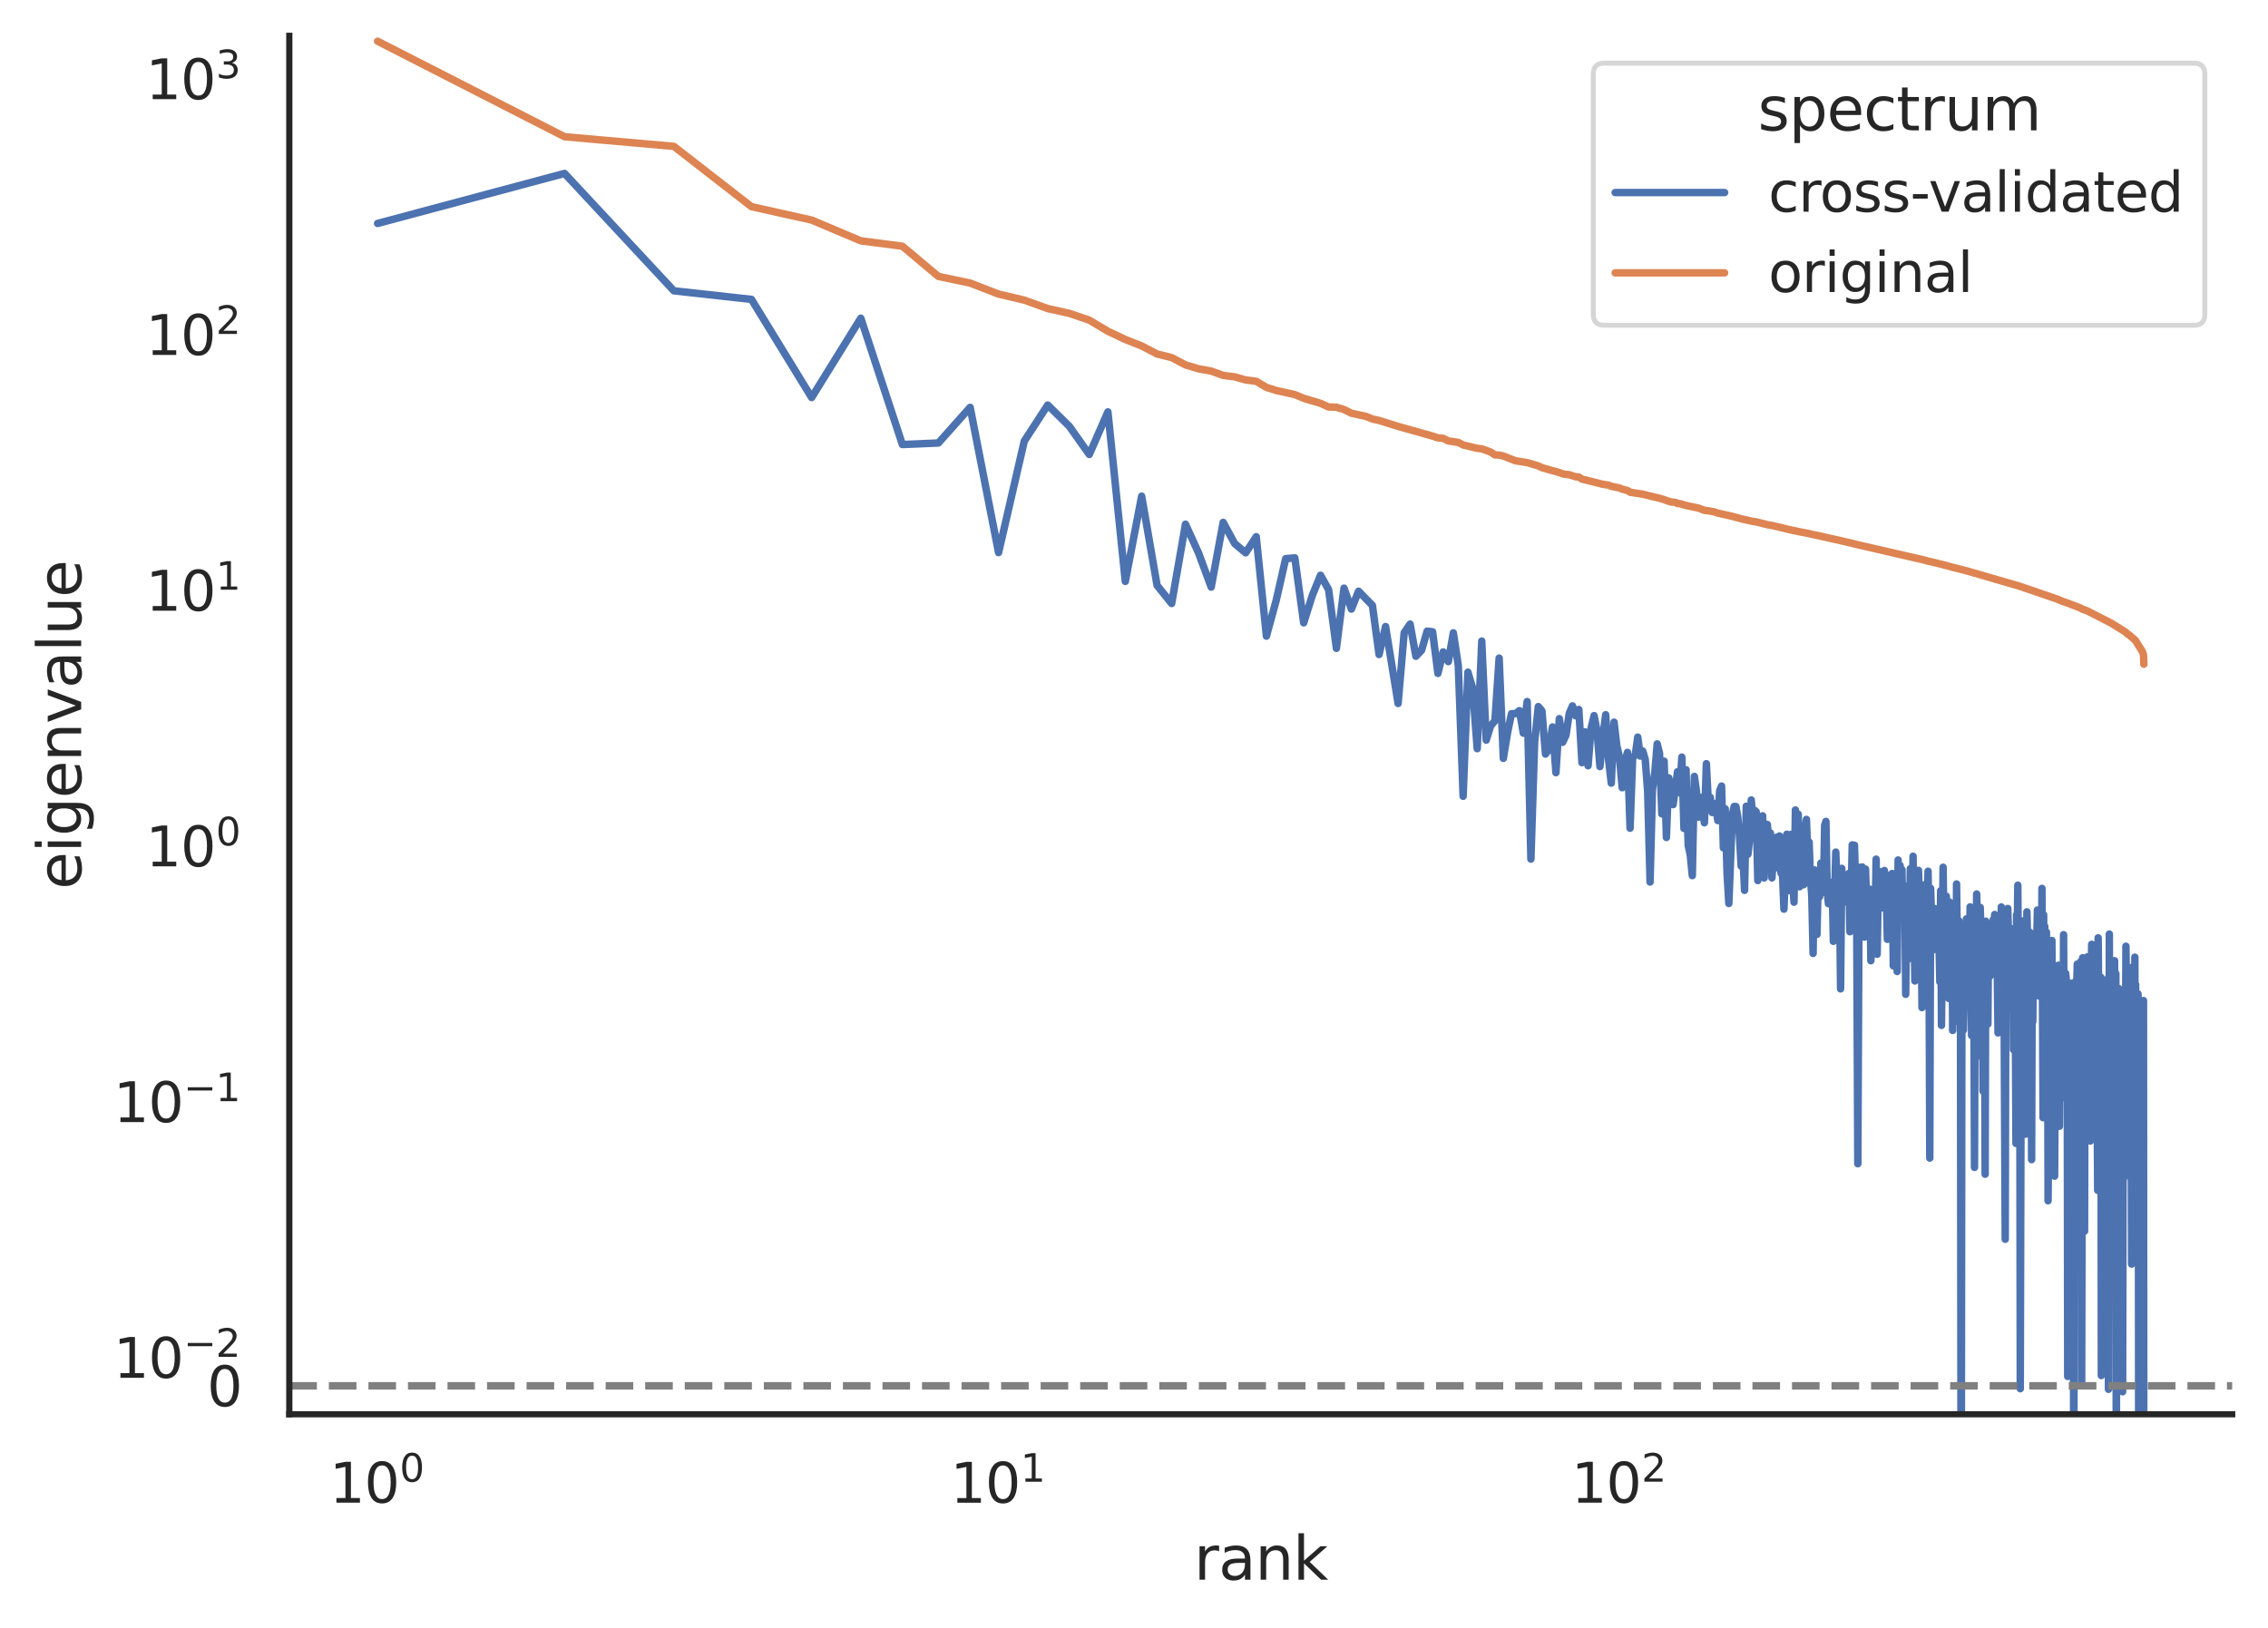 <?xml version="1.0" encoding="utf-8" standalone="no"?>
<!DOCTYPE svg PUBLIC "-//W3C//DTD SVG 1.1//EN"
  "http://www.w3.org/Graphics/SVG/1.1/DTD/svg11.dtd">
<svg xmlns:xlink="http://www.w3.org/1999/xlink" width="455.964pt" height="327.36pt" viewBox="0 0 455.964 327.36" xmlns="http://www.w3.org/2000/svg" version="1.1">
 <defs>
  <style type="text/css">*{stroke-linejoin: round; stroke-linecap: butt}</style>
 </defs>
 <g id="figure_1">
  <g id="patch_1">
   <path d="M 0 327.36 
L 455.964 327.36 
L 455.964 0 
L 0 0 
z
" style="fill: #ffffff"/>
  </g>
  <g id="axes_1">
   <g id="patch_2">
    <path d="M 58.164 284.4 
L 448.764 284.4 
L 448.764 7.2 
L 58.164 7.2 
z
" style="fill: #ffffff"/>
   </g>
   <g id="matplotlib.axis_1">
    <g id="xtick_1">
     <g id="text_1">
      <!-- $\mathdefault{10^{0}}$ -->
      <g style="fill: #262626" transform="translate(66.238 302.258) scale(0.11 -0.11)">
       <defs>
        <path id="DejaVuSans-31" d="M 794 531 
L 1825 531 
L 1825 4091 
L 703 3866 
L 703 4441 
L 1819 4666 
L 2450 4666 
L 2450 531 
L 3481 531 
L 3481 0 
L 794 0 
L 794 531 
z
" transform="scale(0.016)"/>
        <path id="DejaVuSans-30" d="M 2034 4250 
Q 1547 4250 1301 3770 
Q 1056 3291 1056 2328 
Q 1056 1369 1301 889 
Q 1547 409 2034 409 
Q 2525 409 2770 889 
Q 3016 1369 3016 2328 
Q 3016 3291 2770 3770 
Q 2525 4250 2034 4250 
z
M 2034 4750 
Q 2819 4750 3233 4129 
Q 3647 3509 3647 2328 
Q 3647 1150 3233 529 
Q 2819 -91 2034 -91 
Q 1250 -91 836 529 
Q 422 1150 422 2328 
Q 422 3509 836 4129 
Q 1250 4750 2034 4750 
z
" transform="scale(0.016)"/>
       </defs>
       <use xlink:href="#DejaVuSans-31" transform="translate(0 0.766)"/>
       <use xlink:href="#DejaVuSans-30" transform="translate(63.623 0.766)"/>
       <use xlink:href="#DejaVuSans-30" transform="translate(128.203 39.047) scale(0.7)"/>
      </g>
     </g>
    </g>
    <g id="xtick_2">
     <g id="text_2">
      <!-- $\mathdefault{10^{1}}$ -->
      <g style="fill: #262626" transform="translate(191.074 302.258) scale(0.11 -0.11)">
       <use xlink:href="#DejaVuSans-31" transform="translate(0 0.684)"/>
       <use xlink:href="#DejaVuSans-30" transform="translate(63.623 0.684)"/>
       <use xlink:href="#DejaVuSans-31" transform="translate(128.203 38.966) scale(0.7)"/>
      </g>
     </g>
    </g>
    <g id="xtick_3">
     <g id="text_3">
      <!-- $\mathdefault{10^{2}}$ -->
      <g style="fill: #262626" transform="translate(315.909 302.258) scale(0.11 -0.11)">
       <defs>
        <path id="DejaVuSans-32" d="M 1228 531 
L 3431 531 
L 3431 0 
L 469 0 
L 469 531 
Q 828 903 1448 1529 
Q 2069 2156 2228 2338 
Q 2531 2678 2651 2914 
Q 2772 3150 2772 3378 
Q 2772 3750 2511 3984 
Q 2250 4219 1831 4219 
Q 1534 4219 1204 4116 
Q 875 4013 500 3803 
L 500 4441 
Q 881 4594 1212 4672 
Q 1544 4750 1819 4750 
Q 2544 4750 2975 4387 
Q 3406 4025 3406 3419 
Q 3406 3131 3298 2873 
Q 3191 2616 2906 2266 
Q 2828 2175 2409 1742 
Q 1991 1309 1228 531 
z
" transform="scale(0.016)"/>
       </defs>
       <use xlink:href="#DejaVuSans-31" transform="translate(0 0.766)"/>
       <use xlink:href="#DejaVuSans-30" transform="translate(63.623 0.766)"/>
       <use xlink:href="#DejaVuSans-32" transform="translate(128.203 39.047) scale(0.7)"/>
      </g>
     </g>
    </g>
    <g id="xtick_4"/>
    <g id="xtick_5"/>
    <g id="xtick_6"/>
    <g id="xtick_7"/>
    <g id="xtick_8"/>
    <g id="xtick_9"/>
    <g id="xtick_10"/>
    <g id="xtick_11"/>
    <g id="xtick_12"/>
    <g id="xtick_13"/>
    <g id="xtick_14"/>
    <g id="xtick_15"/>
    <g id="xtick_16"/>
    <g id="xtick_17"/>
    <g id="xtick_18"/>
    <g id="xtick_19"/>
    <g id="xtick_20"/>
    <g id="xtick_21"/>
    <g id="xtick_22"/>
    <g id="xtick_23"/>
    <g id="xtick_24"/>
    <g id="xtick_25"/>
    <g id="xtick_26"/>
    <g id="xtick_27"/>
    <g id="xtick_28"/>
    <g id="xtick_29"/>
    <g id="text_4">
     <!-- rank -->
     <g style="fill: #262626" transform="translate(240.043 317.664) scale(0.12 -0.12)">
      <defs>
       <path id="DejaVuSans-72" d="M 2631 2963 
Q 2534 3019 2420 3045 
Q 2306 3072 2169 3072 
Q 1681 3072 1420 2755 
Q 1159 2438 1159 1844 
L 1159 0 
L 581 0 
L 581 3500 
L 1159 3500 
L 1159 2956 
Q 1341 3275 1631 3429 
Q 1922 3584 2338 3584 
Q 2397 3584 2469 3576 
Q 2541 3569 2628 3553 
L 2631 2963 
z
" transform="scale(0.016)"/>
       <path id="DejaVuSans-61" d="M 2194 1759 
Q 1497 1759 1228 1600 
Q 959 1441 959 1056 
Q 959 750 1161 570 
Q 1363 391 1709 391 
Q 2188 391 2477 730 
Q 2766 1069 2766 1631 
L 2766 1759 
L 2194 1759 
z
M 3341 1997 
L 3341 0 
L 2766 0 
L 2766 531 
Q 2569 213 2275 61 
Q 1981 -91 1556 -91 
Q 1019 -91 701 211 
Q 384 513 384 1019 
Q 384 1609 779 1909 
Q 1175 2209 1959 2209 
L 2766 2209 
L 2766 2266 
Q 2766 2663 2505 2880 
Q 2244 3097 1772 3097 
Q 1472 3097 1187 3025 
Q 903 2953 641 2809 
L 641 3341 
Q 956 3463 1253 3523 
Q 1550 3584 1831 3584 
Q 2591 3584 2966 3190 
Q 3341 2797 3341 1997 
z
" transform="scale(0.016)"/>
       <path id="DejaVuSans-6e" d="M 3513 2113 
L 3513 0 
L 2938 0 
L 2938 2094 
Q 2938 2591 2744 2837 
Q 2550 3084 2163 3084 
Q 1697 3084 1428 2787 
Q 1159 2491 1159 1978 
L 1159 0 
L 581 0 
L 581 3500 
L 1159 3500 
L 1159 2956 
Q 1366 3272 1645 3428 
Q 1925 3584 2291 3584 
Q 2894 3584 3203 3211 
Q 3513 2838 3513 2113 
z
" transform="scale(0.016)"/>
       <path id="DejaVuSans-6b" d="M 581 4863 
L 1159 4863 
L 1159 1991 
L 2875 3500 
L 3609 3500 
L 1753 1863 
L 3688 0 
L 2938 0 
L 1159 1709 
L 1159 0 
L 581 0 
L 581 4863 
z
" transform="scale(0.016)"/>
      </defs>
      <use xlink:href="#DejaVuSans-72"/>
      <use xlink:href="#DejaVuSans-61" x="41.113"/>
      <use xlink:href="#DejaVuSans-6e" x="102.393"/>
      <use xlink:href="#DejaVuSans-6b" x="165.771"/>
     </g>
    </g>
   </g>
   <g id="matplotlib.axis_2">
    <g id="ytick_1">
     <g id="text_5">
      <!-- $\mathdefault{0}$ -->
      <g style="fill: #262626" transform="translate(41.624 282.865) scale(0.11 -0.11)">
       <use xlink:href="#DejaVuSans-30" transform="translate(0 0.781)"/>
      </g>
     </g>
    </g>
    <g id="ytick_2">
     <g id="text_6">
      <!-- $\mathdefault{10^{-2}}$ -->
      <g style="fill: #262626" transform="translate(22.814 277.152) scale(0.11 -0.11)">
       <defs>
        <path id="DejaVuSans-2212" d="M 678 2272 
L 4684 2272 
L 4684 1741 
L 678 1741 
L 678 2272 
z
" transform="scale(0.016)"/>
       </defs>
       <use xlink:href="#DejaVuSans-31" transform="translate(0 0.766)"/>
       <use xlink:href="#DejaVuSans-30" transform="translate(63.623 0.766)"/>
       <use xlink:href="#DejaVuSans-2212" transform="translate(128.203 39.047) scale(0.7)"/>
       <use xlink:href="#DejaVuSans-32" transform="translate(186.855 39.047) scale(0.7)"/>
      </g>
     </g>
    </g>
    <g id="ytick_3">
     <g id="text_7">
      <!-- $\mathdefault{10^{-1}}$ -->
      <g style="fill: #262626" transform="translate(22.814 225.727) scale(0.11 -0.11)">
       <use xlink:href="#DejaVuSans-31" transform="translate(0 0.684)"/>
       <use xlink:href="#DejaVuSans-30" transform="translate(63.623 0.684)"/>
       <use xlink:href="#DejaVuSans-2212" transform="translate(128.203 38.966) scale(0.7)"/>
       <use xlink:href="#DejaVuSans-31" transform="translate(186.855 38.966) scale(0.7)"/>
      </g>
     </g>
    </g>
    <g id="ytick_4">
     <g id="text_8">
      <!-- $\mathdefault{10^{0}}$ -->
      <g style="fill: #262626" transform="translate(29.304 174.303) scale(0.11 -0.11)">
       <use xlink:href="#DejaVuSans-31" transform="translate(0 0.766)"/>
       <use xlink:href="#DejaVuSans-30" transform="translate(63.623 0.766)"/>
       <use xlink:href="#DejaVuSans-30" transform="translate(128.203 39.047) scale(0.7)"/>
      </g>
     </g>
    </g>
    <g id="ytick_5">
     <g id="text_9">
      <!-- $\mathdefault{10^{1}}$ -->
      <g style="fill: #262626" transform="translate(29.304 122.879) scale(0.11 -0.11)">
       <use xlink:href="#DejaVuSans-31" transform="translate(0 0.684)"/>
       <use xlink:href="#DejaVuSans-30" transform="translate(63.623 0.684)"/>
       <use xlink:href="#DejaVuSans-31" transform="translate(128.203 38.966) scale(0.7)"/>
      </g>
     </g>
    </g>
    <g id="ytick_6">
     <g id="text_10">
      <!-- $\mathdefault{10^{2}}$ -->
      <g style="fill: #262626" transform="translate(29.304 71.454) scale(0.11 -0.11)">
       <use xlink:href="#DejaVuSans-31" transform="translate(0 0.766)"/>
       <use xlink:href="#DejaVuSans-30" transform="translate(63.623 0.766)"/>
       <use xlink:href="#DejaVuSans-32" transform="translate(128.203 39.047) scale(0.7)"/>
      </g>
     </g>
    </g>
    <g id="ytick_7">
     <g id="text_11">
      <!-- $\mathdefault{10^{3}}$ -->
      <g style="fill: #262626" transform="translate(29.304 20.03) scale(0.11 -0.11)">
       <defs>
        <path id="DejaVuSans-33" d="M 2597 2516 
Q 3050 2419 3304 2112 
Q 3559 1806 3559 1356 
Q 3559 666 3084 287 
Q 2609 -91 1734 -91 
Q 1441 -91 1130 -33 
Q 819 25 488 141 
L 488 750 
Q 750 597 1062 519 
Q 1375 441 1716 441 
Q 2309 441 2620 675 
Q 2931 909 2931 1356 
Q 2931 1769 2642 2001 
Q 2353 2234 1838 2234 
L 1294 2234 
L 1294 2753 
L 1863 2753 
Q 2328 2753 2575 2939 
Q 2822 3125 2822 3475 
Q 2822 3834 2567 4026 
Q 2313 4219 1838 4219 
Q 1578 4219 1281 4162 
Q 984 4106 628 3988 
L 628 4550 
Q 988 4650 1302 4700 
Q 1616 4750 1894 4750 
Q 2613 4750 3031 4423 
Q 3450 4097 3450 3541 
Q 3450 3153 3228 2886 
Q 3006 2619 2597 2516 
z
" transform="scale(0.016)"/>
       </defs>
       <use xlink:href="#DejaVuSans-31" transform="translate(0 0.766)"/>
       <use xlink:href="#DejaVuSans-30" transform="translate(63.623 0.766)"/>
       <use xlink:href="#DejaVuSans-33" transform="translate(128.203 39.047) scale(0.7)"/>
      </g>
     </g>
    </g>
    <g id="text_12">
     <!-- eigenvalue -->
     <g style="fill: #262626" transform="translate(16.318 178.852) rotate(-90) scale(0.12 -0.12)">
      <defs>
       <path id="DejaVuSans-65" d="M 3597 1894 
L 3597 1613 
L 953 1613 
Q 991 1019 1311 708 
Q 1631 397 2203 397 
Q 2534 397 2845 478 
Q 3156 559 3463 722 
L 3463 178 
Q 3153 47 2828 -22 
Q 2503 -91 2169 -91 
Q 1331 -91 842 396 
Q 353 884 353 1716 
Q 353 2575 817 3079 
Q 1281 3584 2069 3584 
Q 2775 3584 3186 3129 
Q 3597 2675 3597 1894 
z
M 3022 2063 
Q 3016 2534 2758 2815 
Q 2500 3097 2075 3097 
Q 1594 3097 1305 2825 
Q 1016 2553 972 2059 
L 3022 2063 
z
" transform="scale(0.016)"/>
       <path id="DejaVuSans-69" d="M 603 3500 
L 1178 3500 
L 1178 0 
L 603 0 
L 603 3500 
z
M 603 4863 
L 1178 4863 
L 1178 4134 
L 603 4134 
L 603 4863 
z
" transform="scale(0.016)"/>
       <path id="DejaVuSans-67" d="M 2906 1791 
Q 2906 2416 2648 2759 
Q 2391 3103 1925 3103 
Q 1463 3103 1205 2759 
Q 947 2416 947 1791 
Q 947 1169 1205 825 
Q 1463 481 1925 481 
Q 2391 481 2648 825 
Q 2906 1169 2906 1791 
z
M 3481 434 
Q 3481 -459 3084 -895 
Q 2688 -1331 1869 -1331 
Q 1566 -1331 1297 -1286 
Q 1028 -1241 775 -1147 
L 775 -588 
Q 1028 -725 1275 -790 
Q 1522 -856 1778 -856 
Q 2344 -856 2625 -561 
Q 2906 -266 2906 331 
L 2906 616 
Q 2728 306 2450 153 
Q 2172 0 1784 0 
Q 1141 0 747 490 
Q 353 981 353 1791 
Q 353 2603 747 3093 
Q 1141 3584 1784 3584 
Q 2172 3584 2450 3431 
Q 2728 3278 2906 2969 
L 2906 3500 
L 3481 3500 
L 3481 434 
z
" transform="scale(0.016)"/>
       <path id="DejaVuSans-76" d="M 191 3500 
L 800 3500 
L 1894 563 
L 2988 3500 
L 3597 3500 
L 2284 0 
L 1503 0 
L 191 3500 
z
" transform="scale(0.016)"/>
       <path id="DejaVuSans-6c" d="M 603 4863 
L 1178 4863 
L 1178 0 
L 603 0 
L 603 4863 
z
" transform="scale(0.016)"/>
       <path id="DejaVuSans-75" d="M 544 1381 
L 544 3500 
L 1119 3500 
L 1119 1403 
Q 1119 906 1312 657 
Q 1506 409 1894 409 
Q 2359 409 2629 706 
Q 2900 1003 2900 1516 
L 2900 3500 
L 3475 3500 
L 3475 0 
L 2900 0 
L 2900 538 
Q 2691 219 2414 64 
Q 2138 -91 1772 -91 
Q 1169 -91 856 284 
Q 544 659 544 1381 
z
M 1991 3584 
L 1991 3584 
z
" transform="scale(0.016)"/>
      </defs>
      <use xlink:href="#DejaVuSans-65"/>
      <use xlink:href="#DejaVuSans-69" x="61.523"/>
      <use xlink:href="#DejaVuSans-67" x="89.307"/>
      <use xlink:href="#DejaVuSans-65" x="152.783"/>
      <use xlink:href="#DejaVuSans-6e" x="214.307"/>
      <use xlink:href="#DejaVuSans-76" x="277.686"/>
      <use xlink:href="#DejaVuSans-61" x="336.865"/>
      <use xlink:href="#DejaVuSans-6c" x="398.145"/>
      <use xlink:href="#DejaVuSans-75" x="425.928"/>
      <use xlink:href="#DejaVuSans-65" x="489.307"/>
     </g>
    </g>
   </g>
   <g id="PolyCollection_1"/>
   <g id="PolyCollection_2"/>
   <g id="line2d_1">
    <path d="M 75.918 44.934 
L 113.497 34.875 
L 135.48 58.484 
L 151.077 60.204 
L 163.174 79.944 
L 173.059 63.989 
L 181.416 89.394 
L 188.656 89.084 
L 195.041 81.916 
L 200.754 111.121 
L 205.921 88.708 
L 210.638 81.448 
L 214.978 85.729 
L 218.995 91.39 
L 222.736 82.826 
L 226.235 116.913 
L 229.522 99.774 
L 232.621 117.724 
L 235.552 121.363 
L 238.333 105.412 
L 240.978 111.241 
L 243.5 118.063 
L 245.91 105.047 
L 248.217 109.304 
L 250.43 111.168 
L 252.557 107.933 
L 254.603 127.919 
L 256.575 120.705 
L 258.477 112.341 
L 260.315 112.187 
L 262.093 125.252 
L 263.814 119.777 
L 265.482 115.682 
L 267.101 118.557 
L 268.672 130.379 
L 270.2 118.273 
L 271.685 122.485 
L 273.131 118.892 
L 275.912 121.744 
L 277.251 131.615 
L 278.557 125.992 
L 281.079 141.464 
L 282.297 127.249 
L 283.489 125.499 
L 284.655 131.97 
L 285.796 130.772 
L 286.914 126.923 
L 288.01 127.049 
L 289.083 135.419 
L 290.136 131.096 
L 291.169 133.056 
L 292.182 127.261 
L 293.177 133.828 
L 294.154 160.13 
L 295.113 135.168 
L 296.056 138.359 
L 296.983 150.552 
L 297.894 128.917 
L 298.79 148.836 
L 299.672 146 
L 300.539 144.95 
L 301.393 132.34 
L 302.234 152.505 
L 303.061 147.444 
L 303.877 143.514 
L 304.68 143.506 
L 305.471 142.906 
L 306.251 147.439 
L 307.021 141.076 
L 307.779 172.763 
L 308.527 149.23 
L 309.264 142.095 
L 309.992 142.947 
L 310.71 151.641 
L 311.419 150.688 
L 312.118 146.187 
L 312.809 155.378 
L 313.491 144.518 
L 314.164 149.268 
L 314.83 147.845 
L 315.487 143.455 
L 316.136 141.953 
L 316.778 143.95 
L 317.412 142.671 
L 318.039 153.371 
L 318.658 147.171 
L 319.271 153.984 
L 319.877 146.417 
L 320.476 143.906 
L 321.068 146.963 
L 321.654 154.154 
L 322.234 148.231 
L 322.808 143.726 
L 323.376 152.642 
L 323.937 157.486 
L 324.493 145.222 
L 325.044 149.894 
L 325.589 152.343 
L 326.128 158.41 
L 326.662 153.162 
L 327.191 151.296 
L 327.715 166.554 
L 328.234 152.258 
L 328.748 151.893 
L 329.257 148.229 
L 329.761 152.039 
L 330.261 151.026 
L 330.756 152.716 
L 331.247 159.09 
L 331.733 177.373 
L 332.215 158.799 
L 332.692 155.283 
L 333.166 149.589 
L 333.635 151.473 
L 334.101 163.666 
L 334.562 153.063 
L 335.02 168.409 
L 335.473 156.417 
L 335.923 157.953 
L 336.369 161.802 
L 337.251 155.19 
L 337.687 159.448 
L 338.118 152.246 
L 338.547 166.598 
L 338.972 154.786 
L 339.394 169.948 
L 339.813 171.917 
L 340.228 176.087 
L 340.641 156.132 
L 341.05 159.03 
L 341.456 164.328 
L 341.859 160.344 
L 342.656 165.463 
L 343.051 153.573 
L 343.442 161.216 
L 343.831 160.334 
L 344.217 163.395 
L 344.6 161.576 
L 344.98 162.686 
L 345.358 165.013 
L 345.733 158.971 
L 346.106 158.075 
L 346.476 170.493 
L 346.843 162.655 
L 347.208 175.553 
L 347.571 181.689 
L 348.289 163.724 
L 348.645 162.174 
L 348.998 162.192 
L 349.349 164.213 
L 349.697 168.029 
L 350.044 174.176 
L 350.388 172.044 
L 350.73 179.046 
L 351.07 162.128 
L 351.408 171.794 
L 351.744 168.804 
L 352.077 160.871 
L 352.409 164.96 
L 352.738 162.941 
L 353.066 163.237 
L 353.392 177.081 
L 353.715 165.619 
L 354.037 164.959 
L 354.357 164.049 
L 354.675 176.548 
L 354.991 165.763 
L 355.305 165.788 
L 355.618 168.952 
L 355.928 167.518 
L 356.237 176.539 
L 356.545 171.735 
L 356.85 169.426 
L 357.154 168.361 
L 357.456 174.559 
L 357.756 168.104 
L 358.055 175.602 
L 358.352 175.714 
L 358.647 182.825 
L 359.233 167.757 
L 359.524 179.102 
L 359.813 169.123 
L 360.101 167.78 
L 360.387 177.06 
L 360.672 181.425 
L 360.955 162.885 
L 361.236 171.129 
L 361.517 163.723 
L 361.795 178.327 
L 362.073 170.536 
L 362.348 170.759 
L 362.623 177.904 
L 362.896 166.514 
L 363.168 164.777 
L 363.438 171.721 
L 363.707 169.335 
L 363.975 176.5 
L 364.241 180.16 
L 364.507 191.732 
L 364.77 174.93 
L 365.033 176.957 
L 365.294 187.897 
L 365.554 175.518 
L 365.813 180.338 
L 366.071 173.569 
L 366.327 178.817 
L 366.582 179.441 
L 366.836 165.936 
L 367.089 165.17 
L 367.34 178.945 
L 367.591 181.73 
L 367.84 178.032 
L 368.088 178.491 
L 368.335 177.404 
L 368.581 189.296 
L 369.069 171.354 
L 369.553 184.245 
L 369.794 177.778 
L 370.033 198.86 
L 370.272 174.624 
L 370.509 179.491 
L 370.745 176.864 
L 370.98 181.339 
L 371.214 180.384 
L 371.448 180.83 
L 371.68 175.658 
L 371.911 187.372 
L 372.141 180.97 
L 372.371 169.894 
L 372.599 170.899 
L 372.826 169.963 
L 373.278 185.636 
L 373.502 234.02 
L 373.726 185.826 
L 373.949 174.403 
L 374.17 182.891 
L 374.391 174.344 
L 374.611 179.318 
L 374.83 188.446 
L 375.048 174.771 
L 375.266 181.141 
L 375.482 179.618 
L 375.698 179.477 
L 375.912 178.807 
L 376.126 193.197 
L 376.551 183.217 
L 376.763 183.002 
L 376.973 184.429 
L 377.183 172.768 
L 377.392 191.898 
L 377.6 178.885 
L 377.807 175.245 
L 378.014 176.082 
L 378.22 182.59 
L 378.425 178.286 
L 378.629 178.002 
L 378.832 175.048 
L 379.035 177.214 
L 379.237 180.601 
L 379.438 188.889 
L 379.639 177.618 
L 379.838 179.139 
L 380.037 178.371 
L 380.235 175.79 
L 380.433 175.657 
L 380.63 194.233 
L 380.826 185.296 
L 381.021 194.229 
L 381.216 180.271 
L 381.41 195.362 
L 381.603 172.943 
L 381.796 182.852 
L 381.988 174.023 
L 382.179 175.895 
L 382.369 174.882 
L 382.559 185.152 
L 382.749 182.94 
L 382.937 178.163 
L 383.125 199.947 
L 383.312 183.084 
L 383.499 193.005 
L 383.685 180.584 
L 383.87 188.551 
L 384.055 174.691 
L 384.423 188.166 
L 384.605 172.184 
L 384.969 197.263 
L 385.15 180.952 
L 385.331 191.685 
L 385.69 175.019 
L 386.046 184.555 
L 386.224 184.882 
L 386.401 202.622 
L 386.577 180.655 
L 386.753 178.198 
L 386.928 177.941 
L 387.103 188.682 
L 387.277 186.129 
L 387.623 175.193 
L 387.795 187.756 
L 387.967 232.883 
L 388.139 178.64 
L 388.309 184.071 
L 388.48 184.073 
L 388.649 191.017 
L 388.818 190.327 
L 388.987 182.717 
L 389.323 189.126 
L 389.656 185.626 
L 389.822 190.018 
L 389.988 197.441 
L 390.153 179.123 
L 390.318 206.201 
L 390.645 174.403 
L 390.808 185.979 
L 390.971 186.068 
L 391.133 187.898 
L 391.294 180.219 
L 391.616 188.349 
L 391.776 200.776 
L 391.936 181.396 
L 392.095 184.064 
L 392.254 198.547 
L 392.412 184.221 
L 392.57 207.214 
L 392.727 183.489 
L 392.884 199.329 
L 393.041 190.622 
L 393.197 205.373 
L 393.352 177.758 
L 393.508 190.718 
L 393.662 191.96 
L 393.816 185.153 
L 393.97 190.092 
L 394.124 186.524 
L 394.277 323.496 
L 394.429 194.671 
L 394.581 193.142 
L 394.733 207.162 
L 395.035 190.977 
L 395.185 194.611 
L 395.335 184.785 
L 395.485 186.413 
L 395.634 190.598 
L 395.783 198.145 
L 396.079 182.371 
L 396.374 208.233 
L 396.52 184.632 
L 396.813 193.615 
L 396.958 234.761 
L 397.103 191.793 
L 397.248 194.217 
L 397.392 179.777 
L 397.536 184.884 
L 397.68 185.384 
L 397.823 182.901 
L 397.966 212.35 
L 398.109 182.472 
L 398.392 191.768 
L 398.534 192.863 
L 398.675 219.415 
L 398.956 191.12 
L 399.096 236.127 
L 399.235 185.253 
L 399.374 199.375 
L 399.513 195.41 
L 399.652 205.928 
L 399.79 186.145 
L 399.928 186.296 
L 400.065 196.298 
L 400.202 189.517 
L 400.339 189.136 
L 400.475 186.588 
L 400.611 187.447 
L 400.747 184.857 
L 400.882 192.549 
L 401.017 183.895 
L 401.152 193.116 
L 401.286 186.765 
L 401.42 186.459 
L 401.688 207.717 
L 401.821 203.917 
L 401.953 185.691 
L 402.086 197.809 
L 402.218 193.702 
L 402.35 182.384 
L 402.481 203.043 
L 402.612 185.988 
L 402.743 196.547 
L 402.873 194.36 
L 403.133 249.209 
L 403.263 196.695 
L 403.392 195.066 
L 403.65 182.691 
L 403.778 188.014 
L 403.906 200.063 
L 404.161 200.96 
L 404.288 198.653 
L 404.415 202.764 
L 404.542 197.359 
L 404.668 186.777 
L 404.794 211.089 
L 404.919 194.885 
L 405.17 205.859 
L 405.295 229.931 
L 405.419 183.96 
L 405.543 188.027 
L 405.667 178.007 
L 405.791 197.532 
L 405.914 190.699 
L 406.037 191.299 
L 406.16 279.264 
L 406.405 185.18 
L 406.527 205.685 
L 406.649 190.116 
L 406.77 216.84 
L 406.891 198.382 
L 407.133 205.213 
L 407.253 228.071 
L 407.493 183.36 
L 407.732 193.862 
L 407.969 187.536 
L 408.088 187.484 
L 408.206 205.219 
L 408.324 195.921 
L 408.442 233.195 
L 408.559 196.133 
L 408.677 205.417 
L 408.794 192.489 
L 408.91 199.486 
L 409.027 190.721 
L 409.143 200.306 
L 409.259 198.768 
L 409.605 183.008 
L 409.835 190.936 
L 410.064 187.288 
L 410.178 200.424 
L 410.292 183.862 
L 410.405 195.172 
L 410.519 178.652 
L 410.744 224.756 
L 410.857 183.961 
L 410.969 213.305 
L 411.082 186.294 
L 411.193 216.319 
L 411.305 207.998 
L 411.417 187.452 
L 411.528 202.283 
L 411.639 193.452 
L 411.749 241.466 
L 411.97 214.095 
L 412.08 204.693 
L 412.3 208.842 
L 412.409 205.592 
L 412.519 189.12 
L 412.627 206.179 
L 412.736 198.398 
L 412.953 203.835 
L 413.061 236.518 
L 413.277 199.188 
L 413.384 211.474 
L 413.491 202.92 
L 413.599 212.236 
L 413.705 212.213 
L 413.812 194.101 
L 414.025 226.486 
L 414.236 201.814 
L 414.342 196.243 
L 414.447 201.699 
L 414.552 196.717 
L 414.762 215.268 
L 414.867 187.957 
L 414.971 207.684 
L 415.075 202.624 
L 415.179 220.798 
L 415.283 195.727 
L 415.387 196.781 
L 415.593 201.258 
L 415.696 276.791 
L 415.901 197.674 
L 416.004 220.468 
L 416.106 197.93 
L 416.31 208.957 
L 416.411 210.004 
L 416.513 197.722 
L 416.614 214.694 
L 416.715 213.135 
L 416.816 202.416 
L 416.917 327.864 
L 417.017 197.569 
L 417.118 201.867 
L 417.218 207.682 
L 417.318 231.366 
L 417.517 197.817 
L 417.616 193.875 
L 417.716 193.892 
L 417.913 206.23 
L 418.012 198.367 
L 418.111 206.027 
L 418.209 222.937 
L 418.307 193.362 
L 418.405 198.97 
L 418.503 278.416 
L 418.698 192.607 
L 418.795 200.838 
L 418.892 194.61 
L 418.989 201.742 
L 419.086 247.586 
L 419.182 194.975 
L 419.279 216.39 
L 419.375 213.834 
L 419.567 197.851 
L 419.662 192.412 
L 419.758 199.315 
L 419.853 194.837 
L 419.949 199.261 
L 420.138 196.018 
L 420.233 229.452 
L 420.422 196.344 
L 420.516 189.896 
L 420.704 210.037 
L 420.798 222.84 
L 420.985 190.322 
L 421.078 190.805 
L 421.171 209.407 
L 421.264 204.266 
L 421.357 189.972 
L 421.449 228.474 
L 421.542 211.329 
L 421.726 239.371 
L 421.818 188.594 
L 421.91 198.43 
L 422.002 198.843 
L 422.093 196.599 
L 422.185 223.507 
L 422.367 196.523 
L 422.458 276.616 
L 422.548 197.881 
L 422.639 228.35 
L 422.729 213.882 
L 422.91 249.608 
L 423 207.731 
L 423.179 229.012 
L 423.269 204.171 
L 423.358 206.98 
L 423.447 253.874 
L 423.626 196.944 
L 423.714 213.023 
L 423.803 203.035 
L 423.892 279.382 
L 424.068 187.83 
L 424.156 259.661 
L 424.332 195.141 
L 424.507 209.851 
L 424.682 201.283 
L 424.856 207.321 
L 425.116 193.191 
L 425.202 219.998 
L 425.375 195.772 
L 425.461 301.604 
L 425.632 210.355 
L 425.718 204.093 
L 425.888 209.891 
L 425.974 198.789 
L 426.144 213.059 
L 426.228 201.704 
L 426.313 238.877 
L 426.482 202.889 
L 426.65 218.311 
L 426.734 279.878 
L 426.902 204.288 
L 426.985 212.109 
L 427.069 200.785 
L 427.152 236.641 
L 427.235 205.767 
L 427.319 210.327 
L 427.402 190.283 
L 427.65 210.28 
L 427.732 208.038 
L 427.814 200.872 
L 427.897 218.372 
L 427.979 215.169 
L 428.061 195.785 
L 428.143 231.656 
L 428.224 212.955 
L 428.306 230.235 
L 428.387 203.099 
L 428.55 254.206 
L 428.631 248.476 
L 428.793 194.41 
L 429.115 221.067 
L 429.195 192.484 
L 429.275 218.177 
L 429.355 197.977 
L 429.435 214.201 
L 429.515 210.51 
L 429.595 220.772 
L 429.674 209.747 
L 429.754 235.959 
L 429.833 199.866 
L 429.912 235.695 
L 429.991 324.201 
L 430.149 218.443 
L 430.228 321.111 
L 430.307 208.421 
L 430.385 213.009 
L 430.464 208.117 
L 430.542 209.197 
L 430.62 222.475 
L 430.698 205.426 
L 430.854 230.731 
L 430.932 201.207 
L 431.009 322.524 
L 431.009 322.524 
" clip-path="url(#p6401e6cbf8)" style="fill: none; stroke: #4c72b0; stroke-width: 1.5; stroke-linecap: round"/>
   </g>
   <g id="line2d_2">
    <path d="M 75.918 8.29 
L 113.497 27.497 
L 135.48 29.435 
L 151.077 41.559 
L 163.174 44.254 
L 173.059 48.429 
L 181.416 49.511 
L 188.656 55.585 
L 195.041 56.925 
L 200.754 59.137 
L 205.921 60.351 
L 210.638 62.05 
L 214.978 63.02 
L 218.995 64.378 
L 222.736 66.618 
L 226.235 68.266 
L 229.522 69.569 
L 232.621 71.183 
L 235.552 71.911 
L 238.333 73.379 
L 240.978 74.17 
L 243.5 74.625 
L 245.91 75.489 
L 248.217 75.786 
L 250.43 76.403 
L 252.557 76.676 
L 254.603 77.899 
L 256.575 78.528 
L 260.315 79.346 
L 262.093 80.101 
L 265.482 81.102 
L 267.101 81.843 
L 268.672 81.887 
L 270.2 82.352 
L 271.685 83.095 
L 274.539 83.711 
L 275.912 84.253 
L 277.251 84.55 
L 281.079 85.748 
L 288.01 87.694 
L 289.083 88.058 
L 290.136 88.135 
L 291.169 88.671 
L 293.177 88.967 
L 294.154 89.483 
L 296.983 90.16 
L 297.894 90.251 
L 299.672 90.896 
L 300.539 91.477 
L 301.393 91.515 
L 302.234 91.709 
L 304.68 92.658 
L 307.021 93.028 
L 309.264 93.685 
L 309.992 94.052 
L 313.491 95.026 
L 314.164 95.295 
L 315.487 95.471 
L 316.778 95.877 
L 317.412 95.926 
L 318.039 96.338 
L 322.234 97.389 
L 323.376 97.558 
L 323.937 97.794 
L 325.589 98.128 
L 326.128 98.369 
L 327.191 98.629 
L 327.715 98.986 
L 330.261 99.378 
L 334.101 100.319 
L 335.02 100.649 
L 335.923 100.948 
L 336.812 101.015 
L 337.251 101.26 
L 337.687 101.279 
L 338.972 101.651 
L 341.456 102.17 
L 342.656 102.623 
L 343.831 102.781 
L 344.6 102.921 
L 345.358 103.18 
L 347.931 103.754 
L 350.388 104.403 
L 352.409 104.858 
L 353.066 104.952 
L 353.715 105.104 
L 355.305 105.511 
L 356.545 105.733 
L 357.756 106.02 
L 359.813 106.524 
L 360.387 106.639 
L 361.795 106.94 
L 363.707 107.307 
L 364.241 107.454 
L 365.294 107.652 
L 370.033 108.719 
L 370.98 108.942 
L 371.911 109.159 
L 372.371 109.253 
L 373.052 109.448 
L 387.103 112.678 
L 387.45 112.808 
L 388.139 112.945 
L 390.808 113.602 
L 391.616 113.814 
L 392.412 114.045 
L 395.185 114.736 
L 396.667 115.164 
L 406.037 117.889 
L 412.953 120.258 
L 413.599 120.481 
L 413.812 120.569 
L 414.657 120.926 
L 415.901 121.357 
L 416.513 121.601 
L 416.917 121.746 
L 418.209 122.245 
L 418.6 122.482 
L 419.375 122.744 
L 419.758 122.907 
L 424.507 125.346 
L 427.319 127.102 
L 427.732 127.498 
L 427.979 127.634 
L 429.275 128.738 
L 430.698 131.007 
L 430.932 131.617 
L 431.009 133.568 
L 431.009 133.568 
" clip-path="url(#p6401e6cbf8)" style="fill: none; stroke: #dd8452; stroke-width: 1.5; stroke-linecap: round"/>
   </g>
   <g id="line2d_3"/>
   <g id="line2d_4"/>
   <g id="line2d_5">
    <path d="M 58.164 278.686 
L 448.764 278.686 
" clip-path="url(#p6401e6cbf8)" style="fill: none; stroke-dasharray: 5.55,2.4; stroke-dashoffset: 0; stroke: #808080; stroke-width: 1.5"/>
   </g>
   <g id="patch_3">
    <path d="M 58.164 284.4 
L 58.164 7.2 
" style="fill: none; stroke: #262626; stroke-width: 1.25; stroke-linejoin: miter; stroke-linecap: square"/>
   </g>
   <g id="patch_4">
    <path d="M 58.164 284.4 
L 448.764 284.4 
" style="fill: none; stroke: #262626; stroke-width: 1.25; stroke-linejoin: miter; stroke-linecap: square"/>
   </g>
   <g id="legend_1">
    <g id="patch_5">
     <path d="M 322.518 65.406 
L 441.064 65.406 
Q 443.264 65.406 443.264 63.206 
L 443.264 14.9 
Q 443.264 12.7 441.064 12.7 
L 322.518 12.7 
Q 320.318 12.7 320.318 14.9 
L 320.318 63.206 
Q 320.318 65.406 322.518 65.406 
z
" style="fill: #ffffff; opacity: 0.8; stroke: #cccccc; stroke-linejoin: miter"/>
    </g>
    <g id="text_13">
     <!-- spectrum -->
     <g style="fill: #262626" transform="translate(353.4 26.218) scale(0.12 -0.12)">
      <defs>
       <path id="DejaVuSans-73" d="M 2834 3397 
L 2834 2853 
Q 2591 2978 2328 3040 
Q 2066 3103 1784 3103 
Q 1356 3103 1142 2972 
Q 928 2841 928 2578 
Q 928 2378 1081 2264 
Q 1234 2150 1697 2047 
L 1894 2003 
Q 2506 1872 2764 1633 
Q 3022 1394 3022 966 
Q 3022 478 2636 193 
Q 2250 -91 1575 -91 
Q 1294 -91 989 -36 
Q 684 19 347 128 
L 347 722 
Q 666 556 975 473 
Q 1284 391 1588 391 
Q 1994 391 2212 530 
Q 2431 669 2431 922 
Q 2431 1156 2273 1281 
Q 2116 1406 1581 1522 
L 1381 1569 
Q 847 1681 609 1914 
Q 372 2147 372 2553 
Q 372 3047 722 3315 
Q 1072 3584 1716 3584 
Q 2034 3584 2315 3537 
Q 2597 3491 2834 3397 
z
" transform="scale(0.016)"/>
       <path id="DejaVuSans-70" d="M 1159 525 
L 1159 -1331 
L 581 -1331 
L 581 3500 
L 1159 3500 
L 1159 2969 
Q 1341 3281 1617 3432 
Q 1894 3584 2278 3584 
Q 2916 3584 3314 3078 
Q 3713 2572 3713 1747 
Q 3713 922 3314 415 
Q 2916 -91 2278 -91 
Q 1894 -91 1617 61 
Q 1341 213 1159 525 
z
M 3116 1747 
Q 3116 2381 2855 2742 
Q 2594 3103 2138 3103 
Q 1681 3103 1420 2742 
Q 1159 2381 1159 1747 
Q 1159 1113 1420 752 
Q 1681 391 2138 391 
Q 2594 391 2855 752 
Q 3116 1113 3116 1747 
z
" transform="scale(0.016)"/>
       <path id="DejaVuSans-63" d="M 3122 3366 
L 3122 2828 
Q 2878 2963 2633 3030 
Q 2388 3097 2138 3097 
Q 1578 3097 1268 2742 
Q 959 2388 959 1747 
Q 959 1106 1268 751 
Q 1578 397 2138 397 
Q 2388 397 2633 464 
Q 2878 531 3122 666 
L 3122 134 
Q 2881 22 2623 -34 
Q 2366 -91 2075 -91 
Q 1284 -91 818 406 
Q 353 903 353 1747 
Q 353 2603 823 3093 
Q 1294 3584 2113 3584 
Q 2378 3584 2631 3529 
Q 2884 3475 3122 3366 
z
" transform="scale(0.016)"/>
       <path id="DejaVuSans-74" d="M 1172 4494 
L 1172 3500 
L 2356 3500 
L 2356 3053 
L 1172 3053 
L 1172 1153 
Q 1172 725 1289 603 
Q 1406 481 1766 481 
L 2356 481 
L 2356 0 
L 1766 0 
Q 1100 0 847 248 
Q 594 497 594 1153 
L 594 3053 
L 172 3053 
L 172 3500 
L 594 3500 
L 594 4494 
L 1172 4494 
z
" transform="scale(0.016)"/>
       <path id="DejaVuSans-6d" d="M 3328 2828 
Q 3544 3216 3844 3400 
Q 4144 3584 4550 3584 
Q 5097 3584 5394 3201 
Q 5691 2819 5691 2113 
L 5691 0 
L 5113 0 
L 5113 2094 
Q 5113 2597 4934 2840 
Q 4756 3084 4391 3084 
Q 3944 3084 3684 2787 
Q 3425 2491 3425 1978 
L 3425 0 
L 2847 0 
L 2847 2094 
Q 2847 2600 2669 2842 
Q 2491 3084 2119 3084 
Q 1678 3084 1418 2786 
Q 1159 2488 1159 1978 
L 1159 0 
L 581 0 
L 581 3500 
L 1159 3500 
L 1159 2956 
Q 1356 3278 1631 3431 
Q 1906 3584 2284 3584 
Q 2666 3584 2933 3390 
Q 3200 3197 3328 2828 
z
" transform="scale(0.016)"/>
      </defs>
      <use xlink:href="#DejaVuSans-73"/>
      <use xlink:href="#DejaVuSans-70" x="52.1"/>
      <use xlink:href="#DejaVuSans-65" x="115.576"/>
      <use xlink:href="#DejaVuSans-63" x="177.1"/>
      <use xlink:href="#DejaVuSans-74" x="232.08"/>
      <use xlink:href="#DejaVuSans-72" x="271.289"/>
      <use xlink:href="#DejaVuSans-75" x="312.402"/>
      <use xlink:href="#DejaVuSans-6d" x="375.781"/>
     </g>
    </g>
    <g id="line2d_6">
     <path d="M 324.718 38.722 
L 335.718 38.722 
L 346.718 38.722 
" style="fill: none; stroke: #4c72b0; stroke-width: 1.5; stroke-linecap: round"/>
    </g>
    <g id="text_14">
     <!-- cross-validated -->
     <g style="fill: #262626" transform="translate(355.518 42.572) scale(0.11 -0.11)">
      <defs>
       <path id="DejaVuSans-6f" d="M 1959 3097 
Q 1497 3097 1228 2736 
Q 959 2375 959 1747 
Q 959 1119 1226 758 
Q 1494 397 1959 397 
Q 2419 397 2687 759 
Q 2956 1122 2956 1747 
Q 2956 2369 2687 2733 
Q 2419 3097 1959 3097 
z
M 1959 3584 
Q 2709 3584 3137 3096 
Q 3566 2609 3566 1747 
Q 3566 888 3137 398 
Q 2709 -91 1959 -91 
Q 1206 -91 779 398 
Q 353 888 353 1747 
Q 353 2609 779 3096 
Q 1206 3584 1959 3584 
z
" transform="scale(0.016)"/>
       <path id="DejaVuSans-2d" d="M 313 2009 
L 1997 2009 
L 1997 1497 
L 313 1497 
L 313 2009 
z
" transform="scale(0.016)"/>
       <path id="DejaVuSans-64" d="M 2906 2969 
L 2906 4863 
L 3481 4863 
L 3481 0 
L 2906 0 
L 2906 525 
Q 2725 213 2448 61 
Q 2172 -91 1784 -91 
Q 1150 -91 751 415 
Q 353 922 353 1747 
Q 353 2572 751 3078 
Q 1150 3584 1784 3584 
Q 2172 3584 2448 3432 
Q 2725 3281 2906 2969 
z
M 947 1747 
Q 947 1113 1208 752 
Q 1469 391 1925 391 
Q 2381 391 2643 752 
Q 2906 1113 2906 1747 
Q 2906 2381 2643 2742 
Q 2381 3103 1925 3103 
Q 1469 3103 1208 2742 
Q 947 2381 947 1747 
z
" transform="scale(0.016)"/>
      </defs>
      <use xlink:href="#DejaVuSans-63"/>
      <use xlink:href="#DejaVuSans-72" x="54.98"/>
      <use xlink:href="#DejaVuSans-6f" x="93.844"/>
      <use xlink:href="#DejaVuSans-73" x="155.025"/>
      <use xlink:href="#DejaVuSans-73" x="207.125"/>
      <use xlink:href="#DejaVuSans-2d" x="259.225"/>
      <use xlink:href="#DejaVuSans-76" x="292.684"/>
      <use xlink:href="#DejaVuSans-61" x="351.863"/>
      <use xlink:href="#DejaVuSans-6c" x="413.143"/>
      <use xlink:href="#DejaVuSans-69" x="440.926"/>
      <use xlink:href="#DejaVuSans-64" x="468.709"/>
      <use xlink:href="#DejaVuSans-61" x="532.186"/>
      <use xlink:href="#DejaVuSans-74" x="593.465"/>
      <use xlink:href="#DejaVuSans-65" x="632.674"/>
      <use xlink:href="#DejaVuSans-64" x="694.197"/>
     </g>
    </g>
    <g id="line2d_7">
     <path d="M 324.718 54.868 
L 335.718 54.868 
L 346.718 54.868 
" style="fill: none; stroke: #dd8452; stroke-width: 1.5; stroke-linecap: round"/>
    </g>
    <g id="text_15">
     <!-- original -->
     <g style="fill: #262626" transform="translate(355.518 58.718) scale(0.11 -0.11)">
      <use xlink:href="#DejaVuSans-6f"/>
      <use xlink:href="#DejaVuSans-72" x="61.182"/>
      <use xlink:href="#DejaVuSans-69" x="102.295"/>
      <use xlink:href="#DejaVuSans-67" x="130.078"/>
      <use xlink:href="#DejaVuSans-69" x="193.555"/>
      <use xlink:href="#DejaVuSans-6e" x="221.338"/>
      <use xlink:href="#DejaVuSans-61" x="284.717"/>
      <use xlink:href="#DejaVuSans-6c" x="345.996"/>
     </g>
    </g>
   </g>
  </g>
 </g>
 <defs>
  <clipPath id="p6401e6cbf8">
   <rect x="58.164" y="7.2" width="390.6" height="277.2"/>
  </clipPath>
 </defs>
</svg>

